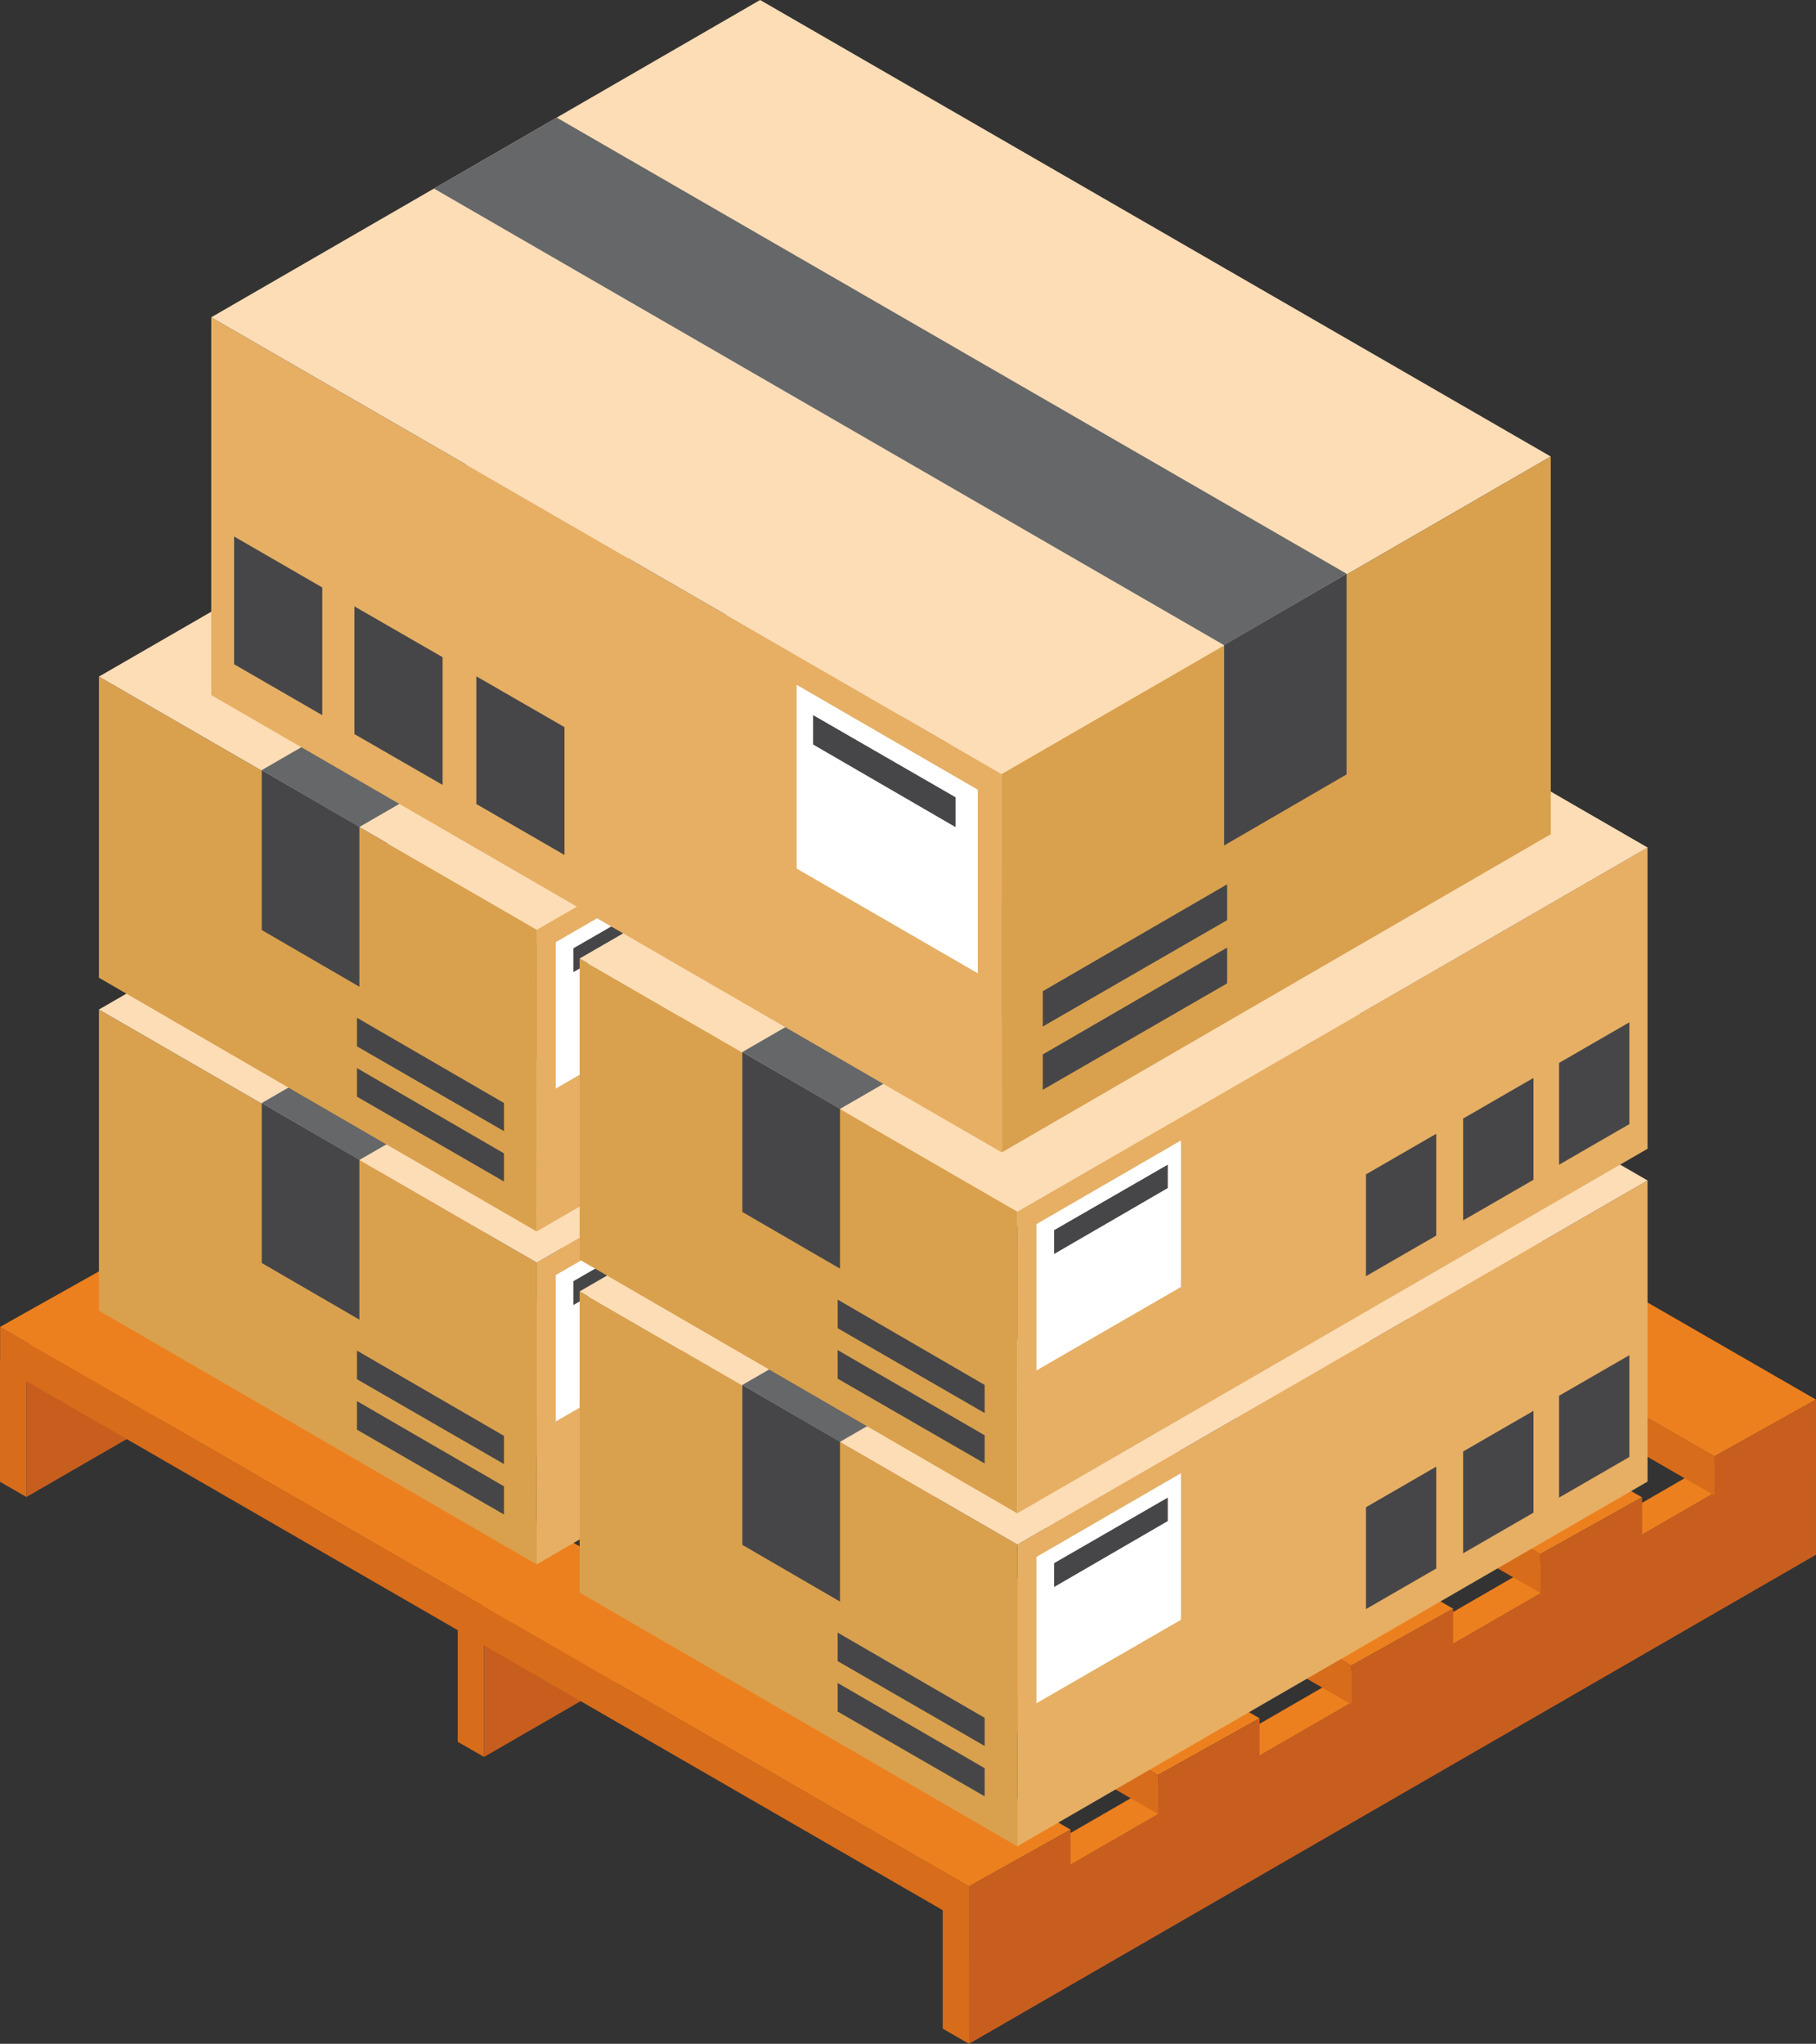 <svg xmlns="http://www.w3.org/2000/svg" width="82.19" height="92.504" viewBox="0 0 82.19 92.504">
  <rect x="0" y="0" width="82.19" height="92.504" fill="#333333" stroke="none"/>
  <g id="Grupo_141761" data-name="Grupo 141761" transform="translate(7163.925 12261.097)">
    <g id="Grupo_141202" data-name="Grupo 141202" transform="translate(-7163.925 -12261.097)">
      <path id="path3534" d="M290-262.426l-38.219,22.084,1.191.749L291.3-261.73l-1.3-.7" transform="translate(-209.111 326.648)" fill="#ed801e"/>
      <path id="path3536" d="M290.855-261.991l-38.332,22.133v5.455l38.332-22.135v-5.453" transform="translate(-208.666 326.907)" fill="#c85e1e"/>
      <path id="path3538" d="M251.777-243.074v-5.513l1.191.743v5.455l-1.191-.685" transform="translate(-209.111 334.893)" fill="#d76c1b"/>
      <path id="path3540" d="M263.258-277.935l-38.219,22.084,1.191.749,38.332-22.135-1.3-.7" transform="translate(-225.038 317.41)" fill="#ed801e"/>
      <path id="path3542" d="M264.117-277.5l-38.332,22.135v5.453l38.332-22.133V-277.5" transform="translate(-224.593 317.669)" fill="#c85e1e"/>
      <path id="path3544" d="M225.038-258.583V-264.1l1.191.745v5.453l-1.191-.685" transform="translate(-225.038 325.654)" fill="#d76c1b"/>
      <path id="path3546" d="M276.238-270.562,238.021-248.48l1.191.751,38.33-22.137-1.3-.7" transform="translate(-217.305 321.802)" fill="#ed801e"/>
      <path id="path3548" d="M277.1-270.129l-38.33,22.135v5.453l38.33-22.133v-5.455" transform="translate(-216.86 322.06)" fill="#c85e1e"/>
      <path id="path3550" d="M238.021-251.209v-5.515l1.191.745v5.453l-1.191-.683" transform="translate(-217.305 330.045)" fill="#d76c1b"/>
      <path id="path3552" d="M268.9-239.714l-43.857-25.32v1.764L268.9-237.948v-1.766" transform="translate(-225.038 325.095)" fill="#d76c1b"/>
      <path id="path3554" d="M273.493-241.325l-4.6,2.57-43.857-25.32,4.576-2.57,43.879,25.32" transform="translate(-225.038 324.135)" fill="#ed801e"/>
      <path id="path3556" d="M257.121-250.777l-4.6,2.57v3.287l4.6-2.674v-3.183" transform="translate(-208.666 333.587)" fill="#c85e1e"/>
      <path id="path3558" d="M274.3-242.832l-43.981-25.429v1.764L274.3-241.068v-1.764" transform="translate(-221.891 323.173)" fill="#d76c1b"/>
      <path id="path3560" d="M278.9-244.443l-4.6,2.57L230.322-267.3l4.574-2.57,44,25.428" transform="translate(-221.891 322.213)" fill="#ed801e"/>
      <path id="path3562" d="M262.482-253.935l-4.6,2.57v3.287l4.6-2.676v-3.181" transform="translate(-205.473 331.706)" fill="#c85e1e"/>
      <path id="path3564" d="M279.829-245.921,235.746-271.4v1.764l44.083,25.484v-1.764" transform="translate(-218.66 321.3)" fill="#d76c1b"/>
      <path id="path3566" d="M284.427-247.531l-4.6,2.57-44.083-25.484,4.574-2.57,44.106,25.484" transform="translate(-218.66 320.341)" fill="#ed801e"/>
      <path id="path3568" d="M267.97-257.045l-4.6,2.57v3.287l4.6-2.676v-3.181" transform="translate(-202.203 329.854)" fill="#c85e1e"/>
      <path id="path3570" d="M285.151-249.14,241.17-274.462v1.764l43.981,25.322v-1.764" transform="translate(-215.429 319.479)" fill="#d76c1b"/>
      <path id="path3572" d="M289.748-250.751l-4.6,2.57L241.17-273.5l4.574-2.57,44,25.322" transform="translate(-215.429 318.52)" fill="#ed801e"/>
      <path id="path3574" d="M273.33-260.2l-4.6,2.57v3.287l4.6-2.676V-260.2" transform="translate(-199.01 327.972)" fill="#c85e1e"/>
      <path id="path3576" d="M290.123-251.869,246.035-277.3v1.764l44.087,25.433v-1.764" transform="translate(-212.53 317.787)" fill="#d76c1b"/>
      <path id="path3578" d="M294.72-253.48l-4.6,2.57-44.087-25.433,4.574-2.57L294.72-253.48" transform="translate(-212.53 316.828)" fill="#ed801e"/>
      <path id="path3580" d="M278.262-262.974l-4.6,2.57v3.287l4.6-2.676v-3.181" transform="translate(-196.073 326.322)" fill="#c85e1e"/>
      <path id="path3582" d="M247.654-248.927l.006-13.659-19.816-11.453v13.629l19.81,11.482" transform="translate(-223.367 319.732)" fill="#d9a14e"/>
      <path id="path3584" d="M240.259-247.051l.006-13.659,28.518-16.478v13.631l-28.524,16.506" transform="translate(-215.971 317.855)" fill="#e6af64"/>
      <path id="path3586" d="M276.178-272.914l-28.518,16.478L227.845-267.89l28.528-16.472,19.805,11.448" transform="translate(-223.367 313.582)" fill="#fdddb6"/>
      <path id="path3588" d="M232.462-264.147l4.419,2.564v-7.236l-4.419-2.568v7.24" transform="translate(-220.616 321.311)" fill="#464648"/>
      <path id="path3590" d="M232.462-265.242l28.5-16.461,4.43,2.562-28.511,16.476-4.419-2.576" transform="translate(-220.616 315.166)" fill="#656769"/>
      <path id="path3592" d="M241.816-257.8v-1.274l-6.653-3.857v1.294l6.653,3.838" transform="translate(-219.007 326.346)" fill="#464648"/>
      <path id="path3594" d="M241.816-259.23v-1.277l-6.653-3.857v1.294l6.653,3.84" transform="translate(-219.007 325.495)" fill="#464648"/>
      <path id="path3596" d="M255.626-270.392v4.608l3.183-1.836v-4.61l-3.183,1.838" transform="translate(-206.818 320.809)" fill="#464648"/>
      <path id="path3598" d="M252.906-268.815v4.61l3.181-1.838v-4.608l-3.181,1.836" transform="translate(-208.438 321.749)" fill="#464648"/>
      <path id="path3600" d="M250.15-267.231v4.608l3.181-1.838v-4.608l-3.181,1.838" transform="translate(-210.08 322.692)" fill="#464648"/>
      <path id="path3602" d="M240.8-265.091v6.623l6.54-3.779v-6.632l-6.54,3.787" transform="translate(-215.648 322.805)" fill="#fff"/>
      <path id="path3604" d="M241.3-264.147v-1.079l5.144-2.966v1.062l-5.144,2.983" transform="translate(-215.349 323.214)" fill="#464648"/>
      <path id="path3606" d="M261.286-240.928l.006-13.659-19.814-11.455v13.629l19.808,11.485" transform="translate(-215.245 324.494)" fill="#d9a14e"/>
      <path id="path3608" d="M253.891-239.053l.006-13.659,28.52-16.478v13.629l-28.526,16.508" transform="translate(-207.851 322.619)" fill="#e6af64"/>
      <path id="path3610" d="M289.812-264.916l-28.52,16.478-19.814-11.457,28.528-16.472,19.805,11.451" transform="translate(-215.245 318.345)" fill="#fdddb6"/>
      <path id="path3612" d="M246.094-256.151l4.419,2.566v-7.238l-4.419-2.568v7.24" transform="translate(-212.496 326.073)" fill="#464648"/>
      <path id="path3614" d="M246.094-257.247l28.5-16.459,4.43,2.559-28.511,16.476-4.419-2.576" transform="translate(-212.496 319.93)" fill="#656769"/>
      <path id="path3616" d="M255.45-249.806v-1.274l-6.653-3.857v1.294l6.653,3.838" transform="translate(-210.886 331.109)" fill="#464648"/>
      <path id="path3618" d="M255.45-251.234v-1.274l-6.653-3.857v1.291l6.653,3.84" transform="translate(-210.886 330.258)" fill="#464648"/>
      <path id="path3620" d="M269.259-262.4v4.61l3.181-1.838v-4.608l-3.181,1.836" transform="translate(-198.697 325.573)" fill="#464648"/>
      <path id="path3622" d="M266.538-260.817v4.608l3.183-1.838v-4.608l-3.183,1.838" transform="translate(-200.318 326.512)" fill="#464648"/>
      <path id="path3624" d="M263.782-259.235v4.61l3.181-1.838v-4.61l-3.181,1.838" transform="translate(-201.96 327.454)" fill="#464648"/>
      <path id="path3626" d="M254.435-257.1v6.623l6.538-3.776v-6.634l-6.538,3.787" transform="translate(-207.527 327.568)" fill="#fff"/>
      <path id="path3628" d="M254.937-256.149v-1.079l5.145-2.968v1.062l-5.145,2.985" transform="translate(-207.229 327.978)" fill="#464648"/>
      <path id="path3630" d="M247.654-258.368l.006-13.659-19.816-11.455v13.629l19.81,11.485" transform="translate(-223.367 314.106)" fill="#d9a14e"/>
      <path id="path3632" d="M240.259-256.493l.006-13.659,28.518-16.478V-273l-28.524,16.506" transform="translate(-215.971 312.231)" fill="#e6af64"/>
      <path id="path3634" d="M276.178-282.355,247.661-265.88l-19.816-11.453,28.528-16.474,19.805,11.45" transform="translate(-223.367 307.956)" fill="#fdddb6"/>
      <path id="path3636" d="M232.462-273.592l4.419,2.566v-7.238l-4.419-2.566v7.238" transform="translate(-220.616 315.686)" fill="#464648"/>
      <path id="path3638" d="M232.462-274.685l28.5-16.461,4.43,2.559-28.511,16.476-4.419-2.574" transform="translate(-220.616 309.541)" fill="#656769"/>
      <path id="path3640" d="M241.816-267.244v-1.274l-6.653-3.859v1.293l6.653,3.84" transform="translate(-219.007 320.72)" fill="#464648"/>
      <path id="path3642" d="M241.816-268.674v-1.274l-6.653-3.857v1.294l6.653,3.838" transform="translate(-219.007 319.87)" fill="#464648"/>
      <path id="path3644" d="M255.626-279.837v4.61l3.183-1.838v-4.608l-3.183,1.836" transform="translate(-206.818 315.184)" fill="#464648"/>
      <path id="path3646" d="M252.906-278.257v4.608l3.181-1.838V-280.1l-3.181,1.838" transform="translate(-208.438 316.123)" fill="#464648"/>
      <path id="path3648" d="M250.15-276.675v4.61l3.181-1.838v-4.608l-3.181,1.836" transform="translate(-210.08 317.067)" fill="#464648"/>
      <path id="path3650" d="M240.8-274.536v6.625l6.54-3.779v-6.632l-6.54,3.785" transform="translate(-215.648 317.18)" fill="#fff"/>
      <path id="path3652" d="M241.3-273.59v-1.079l5.144-2.966v1.06L241.3-273.59" transform="translate(-215.349 317.59)" fill="#464648"/>
      <path id="path3654" d="M261.286-250.372l.006-13.659-19.814-11.455v13.631l19.808,11.482" transform="translate(-215.245 318.869)" fill="#d9a14e"/>
      <path id="path3656" d="M253.891-248.5l.006-13.659,28.52-16.478V-265L253.891-248.5" transform="translate(-207.851 316.994)" fill="#e6af64"/>
      <path id="path3658" d="M289.812-274.36l-28.52,16.478-19.814-11.455,28.528-16.472,19.805,11.448" transform="translate(-215.245 312.72)" fill="#fdddb6"/>
      <path id="path3660" d="M246.094-265.594l4.419,2.564v-7.236l-4.419-2.568v7.24" transform="translate(-212.496 320.449)" fill="#464648"/>
      <path id="path3662" d="M246.094-266.689l28.5-16.461,4.43,2.559-28.511,16.478-4.419-2.576" transform="translate(-212.496 314.304)" fill="#656769"/>
      <path id="path3664" d="M255.45-259.249v-1.274l-6.653-3.857v1.294l6.653,3.838" transform="translate(-210.886 325.485)" fill="#464648"/>
      <path id="path3666" d="M255.45-260.676v-1.274L248.8-265.81v1.294l6.653,3.84" transform="translate(-210.886 324.633)" fill="#464648"/>
      <path id="path3668" d="M269.259-271.839v4.608l3.181-1.838v-4.608l-3.181,1.838" transform="translate(-198.697 319.947)" fill="#464648"/>
      <path id="path3670" d="M266.538-270.261v4.61l3.183-1.838v-4.61l-3.183,1.838" transform="translate(-200.318 320.887)" fill="#464648"/>
      <path id="path3672" d="M263.782-268.677v4.608l3.181-1.838v-4.608l-3.181,1.838" transform="translate(-201.96 321.83)" fill="#464648"/>
      <path id="path3674" d="M254.435-266.538v6.623l6.538-3.778v-6.632l-6.538,3.787" transform="translate(-207.527 321.944)" fill="#fff"/>
      <path id="path3676" d="M254.937-265.594v-1.079l5.145-2.966v1.059l-5.145,2.985" transform="translate(-207.229 322.352)" fill="#464648"/>
      <path id="path3678" d="M253.457-258.226l-.009-17.131L278.3-289.725v17.095l-24.843,14.4" transform="translate(-208.115 310.388)" fill="#d9a14e"/>
      <path id="path3680" d="M266.811-255.874,266.8-273,231.03-293.674v17.1l35.781,20.7" transform="translate(-221.469 308.035)" fill="#e6af64"/>
      <path id="path3682" d="M231.03-288.313,266.8-267.646l24.852-14.367-35.781-20.661L231.03-288.313" transform="translate(-221.469 302.674)" fill="#fdddb6"/>
      <path id="path3684" d="M265.3-277.319l-5.542,3.217v-9.076L265.3-286.4v9.08" transform="translate(-204.355 312.369)" fill="#464648"/>
      <path id="path3686" d="M278.653-278.692,242.9-299.338l-5.555,3.211,35.762,20.667,5.542-3.232" transform="translate(-217.705 304.661)" fill="#656769"/>
      <path id="path3688" d="M254.615-269.359v-1.6l8.344-4.838v1.621l-8.344,4.817" transform="translate(-207.42 318.684)" fill="#464648"/>
      <path id="path3690" d="M254.615-271.153v-1.6l8.344-4.838v1.621l-8.344,4.815" transform="translate(-207.42 317.616)" fill="#464648"/>
      <path id="path3692" d="M235.669-285.15v5.781l-3.991-2.306v-5.781l3.991,2.306" transform="translate(-221.083 311.739)" fill="#464648"/>
      <path id="path3694" d="M239.081-283.173v5.781l-3.991-2.3v-5.781l3.991,2.3" transform="translate(-219.05 312.918)" fill="#464648"/>
      <path id="path3696" d="M242.538-281.187v5.783l-3.989-2.306v-5.78l3.989,2.3" transform="translate(-216.99 314.101)" fill="#464648"/>
      <path id="path3698" d="M255.834-278.5v8.308l-8.2-4.74v-8.317l8.2,4.749" transform="translate(-211.579 314.244)" fill="#fff"/>
      <path id="path3700" d="M254.55-277.318v-1.351L248.1-282.39v1.33l6.451,3.742" transform="translate(-211.301 314.756)" fill="#464648"/>
    </g>
  </g>
</svg>
